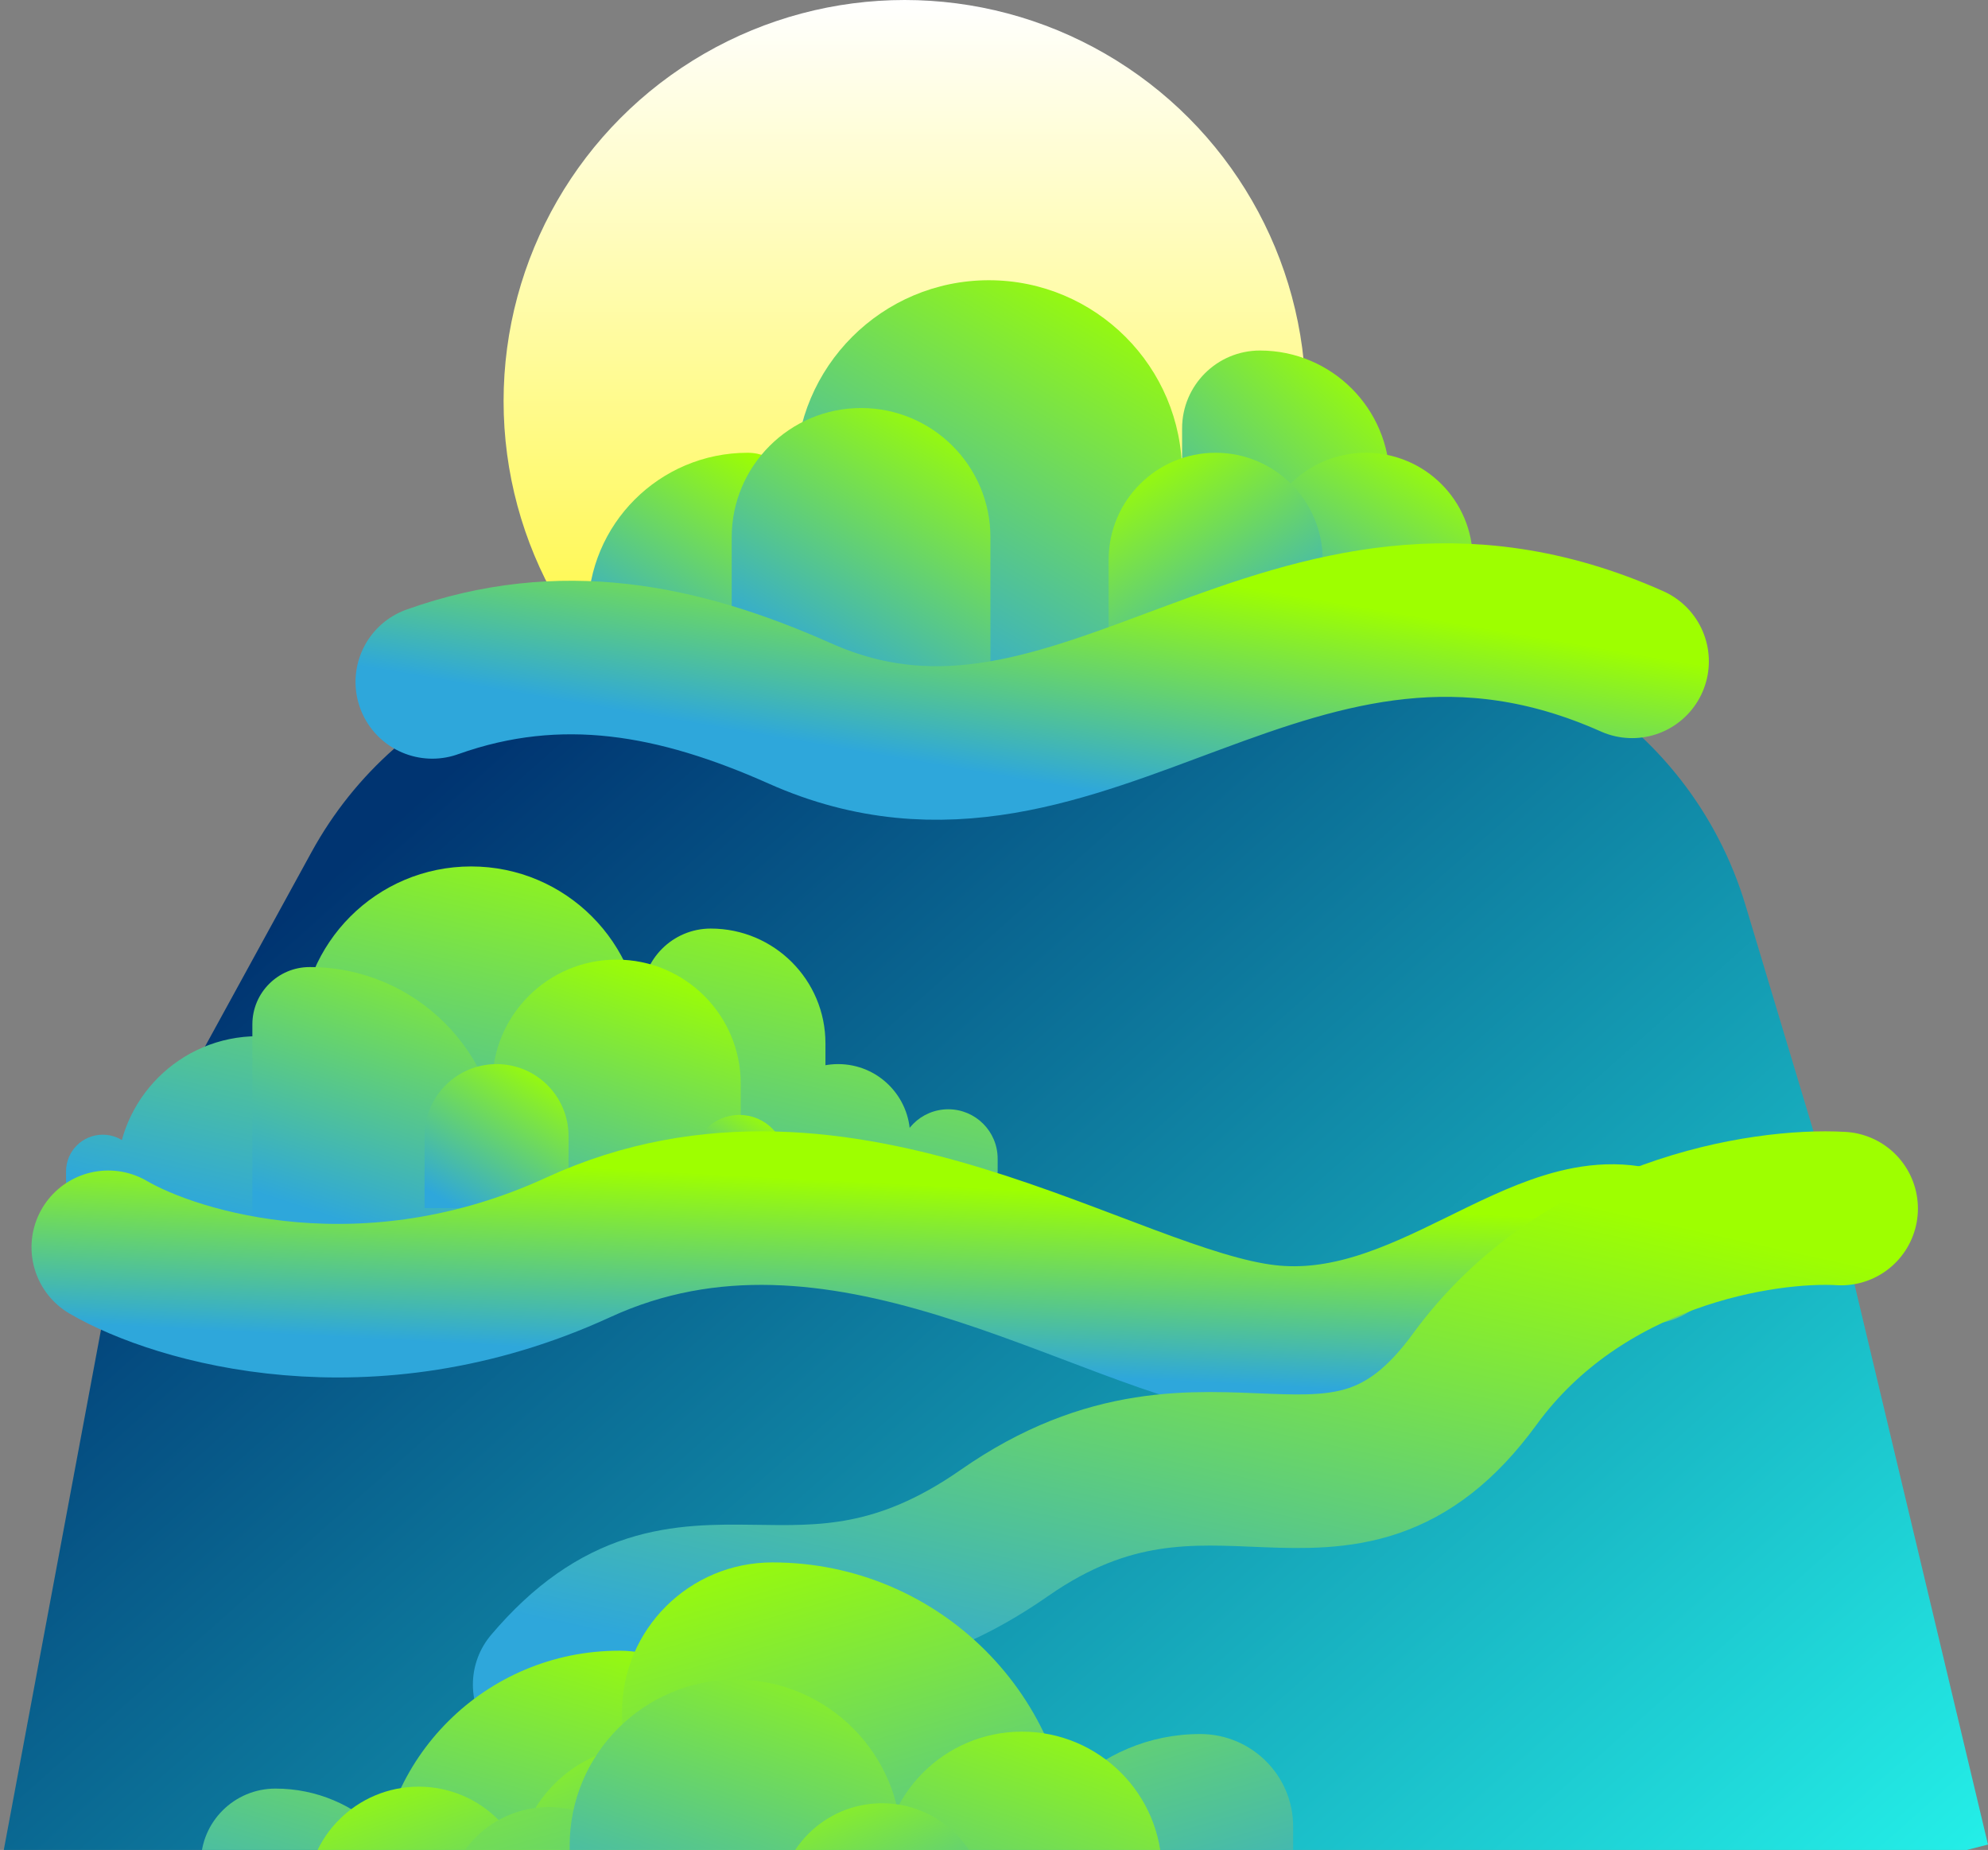 <svg width="833" height="775" viewBox="0 0 833 775" fill="none" xmlns="http://www.w3.org/2000/svg">
<rect x="0" y="0" width="833" height="775" fill="#808080" stroke="none"/>
<circle cx="379.067" cy="168.058" r="168.058" fill="url(#paint0_linear_202_2)"/>
<path d="M495.316 179.471C495.316 161.453 509.923 146.846 527.942 146.846C557.972 146.846 582.317 171.191 582.317 201.221V279.355H495.316V179.471Z" fill="url(#paint1_linear_202_2)"/>
<path d="M246.359 256.601C246.359 219.64 276.322 189.677 313.283 189.677C324.372 189.677 333.36 198.666 333.36 209.754V279.355H246.359V256.601Z" fill="url(#paint2_linear_202_2)"/>
<path d="M333.36 198.377C333.36 153.654 369.615 117.399 414.338 117.399C459.061 117.399 495.316 153.654 495.316 198.377V279.355H333.36V198.377Z" fill="url(#paint3_linear_202_2)"/>
<path d="M527.44 234.516C527.44 209.752 547.515 189.677 572.279 189.677C597.043 189.677 617.118 209.752 617.118 234.516V279.355H527.44V234.516Z" fill="url(#paint4_linear_202_2)"/>
<path d="M306.591 225.147C306.591 195.208 330.861 170.938 360.799 170.938C390.738 170.938 415.008 195.208 415.008 225.147V279.355H306.591V225.147Z" fill="url(#paint5_linear_202_2)"/>
<path d="M222.267 261.955C222.267 252.345 230.057 244.555 239.667 244.555C249.277 244.555 257.067 252.345 257.067 261.955V279.355H235.317C228.11 279.355 222.267 273.512 222.267 266.305V261.955Z" fill="url(#paint6_linear_202_2)"/>
<path d="M554.209 234.516C554.209 209.752 534.134 189.677 509.37 189.677C484.606 189.677 464.531 209.752 464.531 234.516V279.355H520.58C539.153 279.355 554.209 264.299 554.209 245.726V234.516Z" fill="url(#paint7_linear_202_2)"/>
<path d="M645.226 255.932C645.226 242.995 634.739 232.508 621.802 232.508C608.866 232.508 598.379 242.995 598.379 255.932V279.355H627.658C637.36 279.355 645.226 271.49 645.226 261.788V255.932Z" fill="url(#paint8_linear_202_2)"/>
<path d="M130.532 356.966C167.113 290.197 245.501 258.228 318.343 280.369L339.03 286.657C363.236 294.015 388.835 295.558 413.749 291.161L549.456 267.213C629.75 253.044 707.943 301.205 731.416 379.289L769.058 504.504L833 772.744L502.343 857.018C489.363 860.326 476.02 862 462.625 862H400.551C389.741 862 378.957 860.91 368.365 858.746L0 783.5L48.691 522.965C51.814 506.254 57.566 490.145 65.735 475.236L130.532 356.966Z" fill="url(#paint9_linear_202_2)"/>
<path d="M181.132 285.67C234.874 266.495 284.394 276.266 335.224 298.913C454.321 351.976 539.944 212.874 683.869 277.06" stroke="url(#paint10_linear_202_2)" stroke-width="64.328" stroke-linecap="round" stroke-linejoin="round"/>
<path d="M268.985 417.839C268.985 401.915 281.894 389.006 297.818 389.006C324.358 389.006 345.873 410.521 345.873 437.061V506.113H268.985V417.839Z" fill="url(#paint11_linear_202_2)"/>
<path d="M48.966 493.24C48.966 460.575 75.446 434.095 108.111 434.095C117.91 434.095 125.854 442.039 125.854 451.839V513.349H48.966V493.24Z" fill="url(#paint12_linear_202_2)"/>
<path d="M125.854 434.547C125.854 395.023 157.895 362.982 197.419 362.982C236.944 362.982 268.985 395.023 268.985 434.547V506.113L125.854 513.349V434.547Z" fill="url(#paint13_linear_202_2)"/>
<path d="M321.032 475.949C321.032 459.29 334.537 445.785 351.196 445.785C367.855 445.785 381.36 459.29 381.36 475.949V506.113H321.032V475.949Z" fill="url(#paint14_linear_202_2)"/>
<path d="M27.674 490.735C27.674 482.242 34.558 475.357 43.051 475.357C51.544 475.357 58.429 482.242 58.429 490.735V506.113H39.207C32.837 506.113 27.674 500.949 27.674 494.579V490.735Z" fill="url(#paint15_linear_202_2)"/>
<path d="M418.03 485.412C418.03 473.979 408.762 464.711 397.329 464.711C385.896 464.711 376.628 473.979 376.628 485.412V506.113H402.504C411.079 506.113 418.03 499.161 418.03 490.587V485.412Z" fill="url(#paint16_linear_202_2)"/>
<path d="M206.291 454.065C206.291 425.32 229.593 402.018 258.339 402.018C287.084 402.018 310.386 425.32 310.386 454.065V506.113H206.291V454.065Z" fill="url(#paint17_linear_202_2)"/>
<path d="M209.84 485.206C209.84 440.983 173.99 405.133 129.767 405.133C116.5 405.133 105.745 415.888 105.745 429.155V513.959H209.84V485.206Z" fill="url(#paint18_linear_202_2)"/>
<path d="M177.901 475.949C177.901 459.29 191.406 445.785 208.065 445.785C224.724 445.785 238.229 459.29 238.229 475.949V506.113H177.901V475.949Z" fill="url(#paint19_linear_202_2)"/>
<path d="M290.277 486.595C290.277 475.815 299.015 467.077 309.795 467.077C320.574 467.077 329.312 475.815 329.312 486.595V506.112H290.277V486.595Z" fill="url(#paint20_linear_202_2)"/>
<path d="M45.364 522.528C74.312 539.414 154.24 563.055 242.369 522.528C352.532 471.87 462.694 553.888 530.239 561.929C597.784 569.97 647.638 506.446 690.256 522.528" stroke="url(#paint21_linear_202_2)" stroke-width="64.328" stroke-linecap="round" stroke-linejoin="round"/>
<path d="M771.47 506.297C739.038 504.42 662.916 516.107 617.886 577.862C561.599 655.056 508.528 581.078 420.881 642.19C333.233 703.302 289.007 636.561 230.308 705.714" stroke="url(#paint22_linear_202_2)" stroke-width="64.328" stroke-linecap="round" stroke-linejoin="round"/>
<path d="M300.201 808.288C300.201 789.283 315.678 773.875 334.769 773.875C353.86 773.875 369.336 789.283 369.336 808.288V842.701H300.201V808.288Z" fill="url(#paint23_linear_202_2)"/>
<path d="M58.23 822.422C58.23 811.223 67.35 802.143 78.6 802.143C89.85 802.143 98.97 811.223 98.97 822.422V842.701H78.509C67.309 842.701 58.23 833.622 58.23 822.422Z" fill="url(#paint24_linear_202_2)"/>
<path d="M84.155 780.43C84.155 763.235 98.157 749.295 115.43 749.295C149.976 749.295 177.981 777.174 177.981 811.566V842.701H84.155V780.43Z" fill="url(#paint25_linear_202_2)"/>
<path d="M158.228 792.311C158.228 736.651 203.552 691.53 259.461 691.53C287.416 691.53 310.078 714.09 310.078 741.92V842.701H158.228V792.311Z" fill="url(#paint26_linear_202_2)"/>
<path d="M327.709 786.834C327.709 755.979 302.696 730.966 271.842 730.966C240.987 730.966 215.974 755.979 215.974 786.834V842.702H327.709V786.834Z" fill="url(#paint27_linear_202_2)"/>
<path d="M222.546 795.597C222.546 769.582 201.457 748.493 175.442 748.493C149.427 748.493 128.338 769.582 128.338 795.597V842.702H222.546V795.597Z" fill="url(#paint28_linear_202_2)"/>
<path d="M187.492 807.647C187.492 788.287 203.187 772.593 222.547 772.593C241.906 772.593 257.601 788.287 257.601 807.647V842.702H187.492V807.647Z" fill="url(#paint29_linear_202_2)"/>
<path d="M310.182 830.567C310.182 808.229 292.073 790.12 269.735 790.12C263.033 790.12 257.601 795.553 257.601 802.254V842.702H310.182V830.567Z" fill="url(#paint30_linear_202_2)"/>
<path d="M272.937 799.868C272.937 776.212 253.674 757.035 229.912 757.035C206.149 757.035 186.886 776.212 186.886 799.868V842.701H272.937V799.868Z" fill="url(#paint31_linear_202_2)"/>
<path d="M574.115 817.46C574.115 803.52 562.763 792.219 548.761 792.219C534.758 792.219 523.406 803.52 523.406 817.46V842.701H548.874C562.814 842.701 574.115 831.401 574.115 817.46Z" fill="url(#paint32_linear_202_2)"/>
<path d="M541.846 765.194C541.846 743.79 524.417 726.44 502.918 726.44C459.92 726.44 425.063 761.141 425.063 803.948V842.701H541.846V765.194Z" fill="url(#paint33_linear_202_2)"/>
<path d="M449.649 779.981C449.649 710.703 393.235 654.541 323.646 654.541C288.851 654.541 260.644 682.622 260.644 717.261V842.701H449.649V779.981Z" fill="url(#paint34_linear_202_2)"/>
<path d="M238.699 773.164C238.699 734.759 269.832 703.626 308.236 703.626C346.641 703.626 377.774 734.759 377.774 773.164V842.701H238.699V773.164Z" fill="url(#paint35_linear_202_2)"/>
<path d="M369.593 784.072C369.593 751.691 395.842 725.442 428.222 725.442C460.603 725.442 486.852 751.691 486.852 784.072V842.701H369.593V784.072Z" fill="url(#paint36_linear_202_2)"/>
<path d="M413.224 799.07C413.224 774.973 393.69 755.439 369.593 755.439C345.496 755.439 325.961 774.973 325.961 799.07V842.701H413.224V799.07Z" fill="url(#paint37_linear_202_2)"/>
<path d="M260.514 827.598C260.514 799.794 283.054 777.254 310.858 777.254C319.199 777.254 325.961 784.016 325.961 792.357V842.701H260.514V827.598Z" fill="url(#paint38_linear_202_2)"/>
<defs>
<linearGradient id="paint0_linear_202_2" x1="379.067" y1="0" x2="379.067" y2="336.116" gradientUnits="userSpaceOnUse">
<stop stop-color="white"/>
<stop offset="1" stop-color="#FFF61B"/>
</linearGradient>
<linearGradient id="paint1_linear_202_2" x1="566.499" y1="146.846" x2="476.998" y2="245.21" gradientUnits="userSpaceOnUse">
<stop stop-color="#9EFF00"/>
<stop offset="1" stop-color="#2EA7DB"/>
</linearGradient>
<linearGradient id="paint2_linear_202_2" x1="317.542" y1="189.677" x2="263.213" y2="277.905" gradientUnits="userSpaceOnUse">
<stop stop-color="#9EFF00"/>
<stop offset="1" stop-color="#2EA7DB"/>
</linearGradient>
<linearGradient id="paint3_linear_202_2" x1="465.87" y1="117.399" x2="369.117" y2="279.355" gradientUnits="userSpaceOnUse">
<stop stop-color="#9EFF00"/>
<stop offset="1" stop-color="#2EA7DB"/>
</linearGradient>
<linearGradient id="paint4_linear_202_2" x1="600.813" y1="189.677" x2="547.239" y2="279.355" gradientUnits="userSpaceOnUse">
<stop stop-color="#9EFF00"/>
<stop offset="1" stop-color="#2EA7DB"/>
</linearGradient>
<linearGradient id="paint5_linear_202_2" x1="395.295" y1="170.938" x2="330.527" y2="279.355" gradientUnits="userSpaceOnUse">
<stop stop-color="#9EFF00"/>
<stop offset="1" stop-color="#2EA7DB"/>
</linearGradient>
<linearGradient id="paint6_linear_202_2" x1="250.74" y1="244.555" x2="229.95" y2="279.355" gradientUnits="userSpaceOnUse">
<stop stop-color="#9EFF00"/>
<stop offset="1" stop-color="#2EA7DB"/>
</linearGradient>
<linearGradient id="paint7_linear_202_2" x1="480.836" y1="189.677" x2="534.41" y2="279.355" gradientUnits="userSpaceOnUse">
<stop stop-color="#9EFF00"/>
<stop offset="1" stop-color="#2EA7DB"/>
</linearGradient>
<linearGradient id="paint8_linear_202_2" x1="606.897" y1="232.508" x2="634.883" y2="279.355" gradientUnits="userSpaceOnUse">
<stop stop-color="#9EFF00"/>
<stop offset="1" stop-color="#2EA7DB"/>
</linearGradient>
<linearGradient id="paint9_linear_202_2" x1="97.364" y1="403.31" x2="649.173" y2="1025.13" gradientUnits="userSpaceOnUse">
<stop stop-color="#003471"/>
<stop offset="1" stop-color="#27FFF2"/>
</linearGradient>
<linearGradient id="paint10_linear_202_2" x1="594.226" y1="258.108" x2="578.034" y2="352.402" gradientUnits="userSpaceOnUse">
<stop stop-color="#9EFF00"/>
<stop offset="1" stop-color="#2EA7DB"/>
</linearGradient>
<linearGradient id="paint11_linear_202_2" x1="347.056" y1="362.982" x2="302.465" y2="556.753" gradientUnits="userSpaceOnUse">
<stop stop-color="#9EFF00"/>
<stop offset="1" stop-color="#2EA7DB"/>
</linearGradient>
<linearGradient id="paint12_linear_202_2" x1="347.056" y1="362.982" x2="302.465" y2="556.753" gradientUnits="userSpaceOnUse">
<stop stop-color="#9EFF00"/>
<stop offset="1" stop-color="#2EA7DB"/>
</linearGradient>
<linearGradient id="paint13_linear_202_2" x1="347.056" y1="362.982" x2="302.465" y2="556.753" gradientUnits="userSpaceOnUse">
<stop stop-color="#9EFF00"/>
<stop offset="1" stop-color="#2EA7DB"/>
</linearGradient>
<linearGradient id="paint14_linear_202_2" x1="347.056" y1="362.982" x2="302.465" y2="556.753" gradientUnits="userSpaceOnUse">
<stop stop-color="#9EFF00"/>
<stop offset="1" stop-color="#2EA7DB"/>
</linearGradient>
<linearGradient id="paint15_linear_202_2" x1="347.056" y1="362.982" x2="302.465" y2="556.753" gradientUnits="userSpaceOnUse">
<stop stop-color="#9EFF00"/>
<stop offset="1" stop-color="#2EA7DB"/>
</linearGradient>
<linearGradient id="paint16_linear_202_2" x1="347.056" y1="362.982" x2="302.465" y2="556.753" gradientUnits="userSpaceOnUse">
<stop stop-color="#9EFF00"/>
<stop offset="1" stop-color="#2EA7DB"/>
</linearGradient>
<linearGradient id="paint17_linear_202_2" x1="273.179" y1="402.018" x2="228.331" y2="539.255" gradientUnits="userSpaceOnUse">
<stop stop-color="#9EFF00"/>
<stop offset="1" stop-color="#2EA7DB"/>
</linearGradient>
<linearGradient id="paint18_linear_202_2" x1="273.179" y1="402.018" x2="228.331" y2="539.255" gradientUnits="userSpaceOnUse">
<stop stop-color="#9EFF00"/>
<stop offset="1" stop-color="#2EA7DB"/>
</linearGradient>
<linearGradient id="paint19_linear_202_2" x1="227.261" y1="445.785" x2="191.221" y2="506.113" gradientUnits="userSpaceOnUse">
<stop stop-color="#9EFF00"/>
<stop offset="1" stop-color="#2EA7DB"/>
</linearGradient>
<linearGradient id="paint20_linear_202_2" x1="322.215" y1="467.077" x2="298.895" y2="506.112" gradientUnits="userSpaceOnUse">
<stop stop-color="#9EFF00"/>
<stop offset="1" stop-color="#2EA7DB"/>
</linearGradient>
<linearGradient id="paint21_linear_202_2" x1="573.003" y1="506.113" x2="568.998" y2="582.6" gradientUnits="userSpaceOnUse">
<stop stop-color="#9EFF00"/>
<stop offset="1" stop-color="#2EA7DB"/>
</linearGradient>
<linearGradient id="paint22_linear_202_2" x1="673.077" y1="506.113" x2="616.162" y2="764.41" gradientUnits="userSpaceOnUse">
<stop stop-color="#9EFF00"/>
<stop offset="1" stop-color="#2EA7DB"/>
</linearGradient>
<linearGradient id="paint23_linear_202_2" x1="312.771" y1="691.53" x2="257.854" y2="880.711" gradientUnits="userSpaceOnUse">
<stop stop-color="#9EFF00"/>
<stop offset="1" stop-color="#2EA7DB"/>
</linearGradient>
<linearGradient id="paint24_linear_202_2" x1="312.771" y1="691.53" x2="257.854" y2="880.711" gradientUnits="userSpaceOnUse">
<stop stop-color="#9EFF00"/>
<stop offset="1" stop-color="#2EA7DB"/>
</linearGradient>
<linearGradient id="paint25_linear_202_2" x1="312.771" y1="691.53" x2="257.854" y2="880.711" gradientUnits="userSpaceOnUse">
<stop stop-color="#9EFF00"/>
<stop offset="1" stop-color="#2EA7DB"/>
</linearGradient>
<linearGradient id="paint26_linear_202_2" x1="312.771" y1="691.53" x2="257.854" y2="880.711" gradientUnits="userSpaceOnUse">
<stop stop-color="#9EFF00"/>
<stop offset="1" stop-color="#2EA7DB"/>
</linearGradient>
<linearGradient id="paint27_linear_202_2" x1="164.587" y1="730.966" x2="210.232" y2="867.297" gradientUnits="userSpaceOnUse">
<stop stop-color="#9EFF00"/>
<stop offset="1" stop-color="#2EA7DB"/>
</linearGradient>
<linearGradient id="paint28_linear_202_2" x1="164.587" y1="730.966" x2="210.232" y2="867.297" gradientUnits="userSpaceOnUse">
<stop stop-color="#9EFF00"/>
<stop offset="1" stop-color="#2EA7DB"/>
</linearGradient>
<linearGradient id="paint29_linear_202_2" x1="287.875" y1="772.593" x2="258.79" y2="857.794" gradientUnits="userSpaceOnUse">
<stop stop-color="#9EFF00"/>
<stop offset="1" stop-color="#2EA7DB"/>
</linearGradient>
<linearGradient id="paint30_linear_202_2" x1="287.875" y1="772.593" x2="258.79" y2="857.794" gradientUnits="userSpaceOnUse">
<stop stop-color="#9EFF00"/>
<stop offset="1" stop-color="#2EA7DB"/>
</linearGradient>
<linearGradient id="paint31_linear_202_2" x1="257.291" y1="654.541" x2="325.646" y2="890.012" gradientUnits="userSpaceOnUse">
<stop stop-color="#9EFF00"/>
<stop offset="1" stop-color="#2EA7DB"/>
</linearGradient>
<linearGradient id="paint32_linear_202_2" x1="257.291" y1="654.541" x2="325.646" y2="890.012" gradientUnits="userSpaceOnUse">
<stop stop-color="#9EFF00"/>
<stop offset="1" stop-color="#2EA7DB"/>
</linearGradient>
<linearGradient id="paint33_linear_202_2" x1="257.291" y1="654.541" x2="325.646" y2="890.012" gradientUnits="userSpaceOnUse">
<stop stop-color="#9EFF00"/>
<stop offset="1" stop-color="#2EA7DB"/>
</linearGradient>
<linearGradient id="paint34_linear_202_2" x1="257.291" y1="654.541" x2="325.646" y2="890.012" gradientUnits="userSpaceOnUse">
<stop stop-color="#9EFF00"/>
<stop offset="1" stop-color="#2EA7DB"/>
</linearGradient>
<linearGradient id="paint35_linear_202_2" x1="441.733" y1="703.626" x2="384.92" y2="873.315" gradientUnits="userSpaceOnUse">
<stop stop-color="#9EFF00"/>
<stop offset="1" stop-color="#2EA7DB"/>
</linearGradient>
<linearGradient id="paint36_linear_202_2" x1="441.733" y1="703.626" x2="384.92" y2="873.315" gradientUnits="userSpaceOnUse">
<stop stop-color="#9EFF00"/>
<stop offset="1" stop-color="#2EA7DB"/>
</linearGradient>
<linearGradient id="paint37_linear_202_2" x1="288.28" y1="755.439" x2="324.481" y2="861.486" gradientUnits="userSpaceOnUse">
<stop stop-color="#9EFF00"/>
<stop offset="1" stop-color="#2EA7DB"/>
</linearGradient>
<linearGradient id="paint38_linear_202_2" x1="288.28" y1="755.439" x2="324.481" y2="861.486" gradientUnits="userSpaceOnUse">
<stop stop-color="#9EFF00"/>
<stop offset="1" stop-color="#2EA7DB"/>
</linearGradient>
</defs>
</svg>
